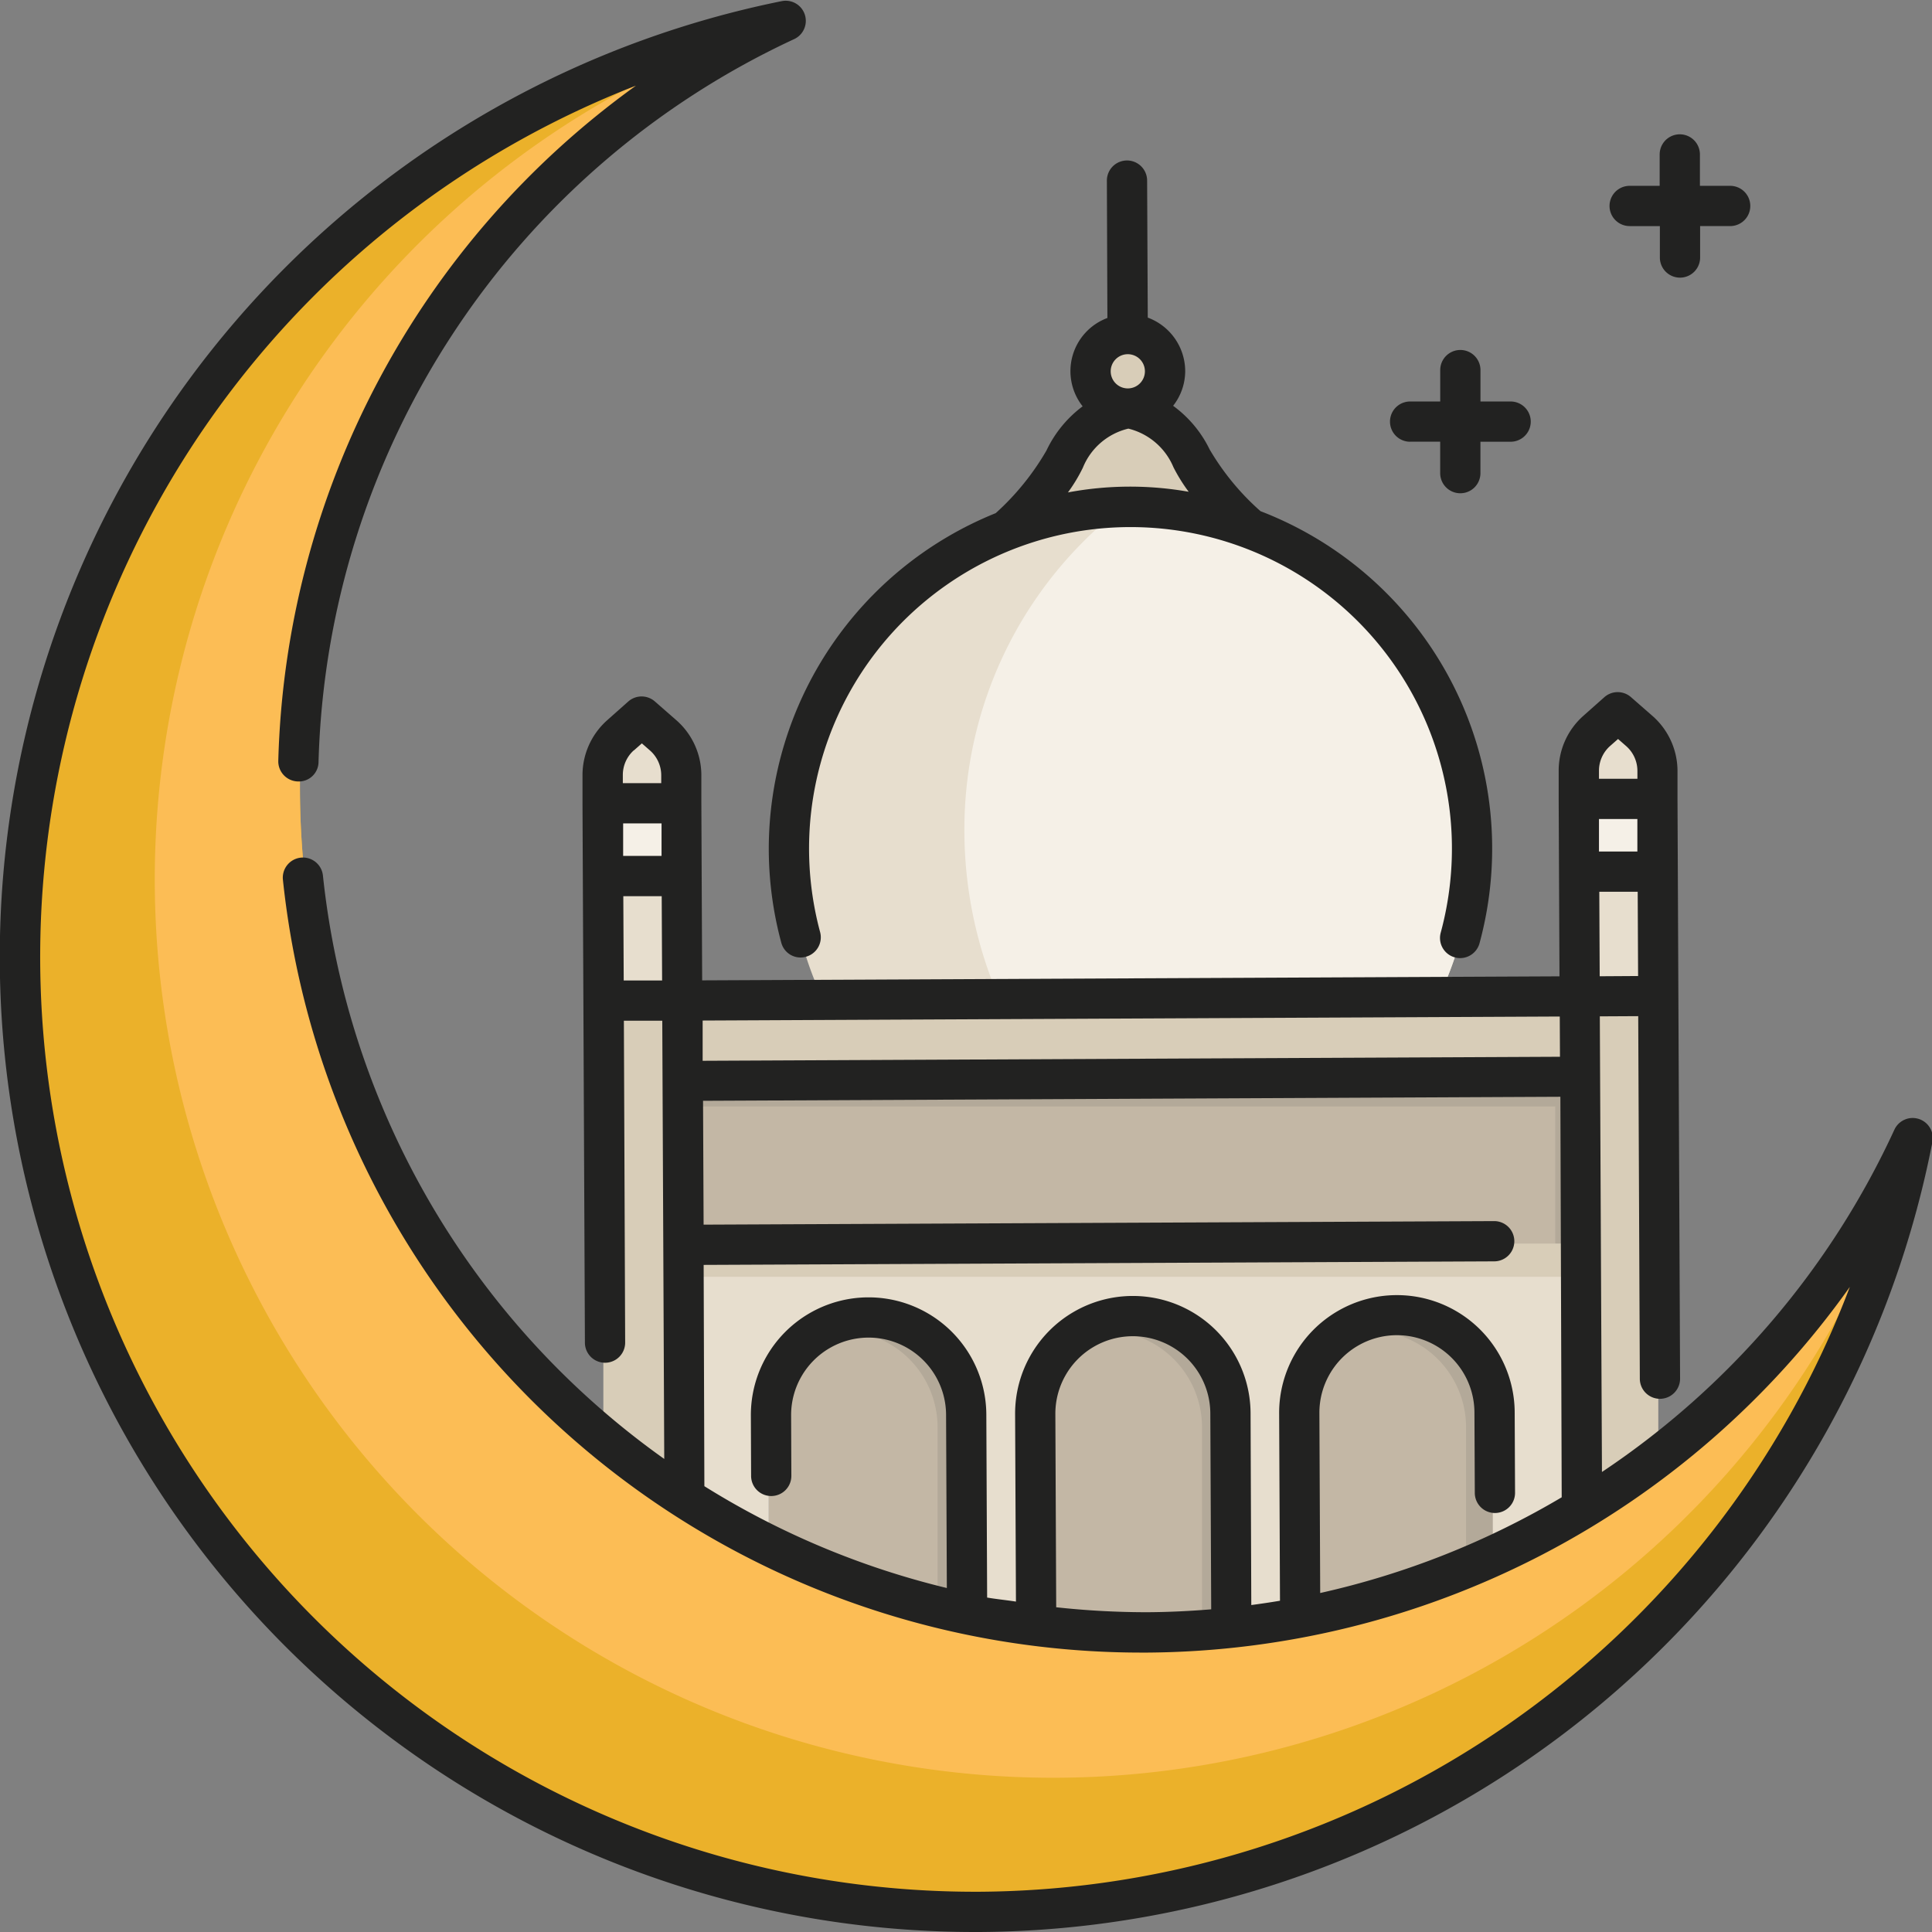 <svg
  id="SvgjsSvg1001"
  width="256"
  height="256"
  xmlns="http://www.w3.org/2000/svg"
  version="1.1"
  xmlns:xlink="http://www.w3.org/1999/xlink"
  xmlns:svgjs="http://svgjs.com/svgjs"
><rect width="100%" height="100%" fill="#808080" stroke="none"/><defs id="SvgjsDefs1002" /><g id="SvgjsG1008"><svg
      xmlns="http://www.w3.org/2000/svg"
      viewBox="0 0 48 48"
      width="256"
      height="256"
    ><g data-name="Layer 1 copy" fill="#000000" class="color000 svgShape"><path
          fill="#e7dece"
          d="M39.689,18.234l.53-.468.53.468a1.317,1.317,0,0,1,.447.989v.7H39.242v-.7A1.317,1.317,0,0,1,39.689,18.234Z"
          class="colore7dece svgShape"
        /><rect
          width="1.954"
          height="1.808"
          x="39.242"
          y="19.919"
          fill="#f5f0e7"
          transform="rotate(-180 40.219 20.822)"
          class="colorf5f0e7 svgShape"
        /><path
          fill="#e7dece"
          d="M15.437,18.234l.53-.468.53.468a1.317,1.317,0,0,1,.447.989v.7H14.99v-.7A1.317,1.317,0,0,1,15.437,18.234Z"
          class="colore7dece svgShape"
        /><rect
          width="1.954"
          height="1.808"
          x="14.99"
          y="19.919"
          fill="#f5f0e7"
          class="colorf5f0e7 svgShape"
        /><path
          fill="#d8cdb8"
          d="M39.244,37.565A21.073,21.073,0,0,0,41.2,36.244V24.821H39.244Z"
          class="colord8cdb8 svgShape"
        /><polygon
          fill="#e7dece"
          points="39.242 21.726 39.242 24.821 39.244 24.821 41.196 24.821 41.196 21.726 39.242 21.726"
          class="colore7dece svgShape"
        /><path
          fill="#d8cdb8"
          d="M14.99,35.7a21.22,21.22,0,0,0,1.954,1.439V24.821H14.99Z"
          class="colord8cdb8 svgShape"
        /><rect
          width="1.954"
          height="3.095"
          x="14.99"
          y="21.726"
          fill="#e7dece"
          class="colore7dece svgShape"
        /><path
          fill="#c3b7a5"
          d="M37.085 35.142a2.425 2.425 0 1 0-4.85 0v5.077a20.792 20.792 0 0 0 4.85-1.512zM30.52 40.46V35.142a2.426 2.426 0 1 0-4.851 0v5.229a21.144 21.144 0 0 0 2.774.2C29.145 40.575 29.836 40.528 30.52 40.46zM23.955 35.142a2.426 2.426 0 1 0-4.851 0v3.224a20.821 20.821 0 0 0 4.851 1.717z"
          class="colorc3b7a5 svgShape"
        /><path
          fill="#d8cdb8"
          d="M31.04,13.14a8.48,8.48,0,0,0-2.95-.53,1.77,1.77,0,0,0-.23.01,8.6,8.6,0,0,0-2.74.53,6.685,6.685,0,0,0,1.39-1.73,2.082,2.082,0,0,1,1.57-1.25h.01a2.082,2.082,0,0,1,1.57,1.25A6.829,6.829,0,0,0,31.04,13.14Z"
          class="colord8cdb8 svgShape"
        /><line
          x1="28.085"
          x2="28.085"
          y1="8.836"
          y2="4.508"
          fill="none"
          stroke="#e7dece"
          stroke-linecap="round"
          stroke-linejoin="round"
          stroke-width=".75"
          class="colorStrokee7dece svgStroke"
        /><circle
          cx="28.085"
          cy="9.244"
          r=".924"
          fill="#d8cdb8"
          class="colord8cdb8 svgShape"
        /><path
          fill="#e7dece"
          d="M36.58,21.1a8.44,8.44,0,0,1-.86,3.72H20.44a8.737,8.737,0,0,1-.83-3.72,8.474,8.474,0,0,1,5.5-7.94l.01-.01a8.6,8.6,0,0,1,2.74-.53,1.77,1.77,0,0,1,.23-.01,8.493,8.493,0,0,1,8.49,8.49Z"
          class="colore7dece svgShape"
        /><path
          fill="#f5f0e7"
          d="M36.58,21.1a8.44,8.44,0,0,1-.86,3.72H24.83a10.521,10.521,0,0,1-.87-4.2,10.119,10.119,0,0,1,3.9-8,1.77,1.77,0,0,1,.23-.01A8.489,8.489,0,0,1,36.58,21.1Z"
          class="colorf5f0e7 svgShape"
        /><path
          fill="#e7dece"
          d="M16.946,37.14A21.272,21.272,0,0,0,19.1,38.366V35.142a2.426,2.426,0,1,1,4.851,0v4.941c.563.123,1.136.212,1.714.288V35.142a2.426,2.426,0,1,1,4.851,0V40.46q.869-.086,1.715-.241V35.142a2.425,2.425,0,1,1,4.85,0v3.565a20.915,20.915,0,0,0,2.157-1.141V30.9h-22.3Z"
          class="colore7dece svgShape"
        /><rect
          width="22.29"
          height="4.08"
          x="16.95"
          y="26.82"
          fill="#b3a999"
          class="colorb3a999 svgShape"
        /><rect
          width="21.69"
          height="3.41"
          x="16.95"
          y="27.49"
          fill="#c3b7a5"
          class="colorc3b7a5 svgShape"
        /><rect
          width="22.296"
          height="1.998"
          x="16.946"
          y="24.821"
          fill="#d8cdb8"
          class="colord8cdb8 svgShape"
        /><rect
          width="22.296"
          height=".826"
          x="16.946"
          y="30.896"
          fill="#d8cdb8"
          class="colord8cdb8 svgShape"
        /><path
          fill="#b3a999"
          d="M34.66 32.716a2.409 2.409 0 0 0-1.444.487 2.4 2.4 0 0 1 3.208 2.285v3.495c.221-.091.444-.178.661-.276V35.142A2.425 2.425 0 0 0 34.66 32.716zM28.1 32.716a2.409 2.409 0 0 0-1.444.487 2.4 2.4 0 0 1 3.208 2.285v5.025c.221-.016.442-.031.661-.053V35.142A2.426 2.426 0 0 0 28.1 32.716zM21.53 32.716a2.407 2.407 0 0 0-1.444.487 2.4 2.4 0 0 1 3.208 2.285v4.428c.22.056.438.118.661.167V35.142A2.426 2.426 0 0 0 21.53 32.716z"
          class="colorb3a999 svgShape"
        /><path
          fill="#ebb12a"
          d="M47.5,28.4A23.715,23.715,0,1,1,19.64.5c-.02.01-.03.02-.05.02A21,21,0,1,0,47.5,28.4Z"
          class="colorebb12a svgShape"
        /><path
          fill="#fcbd55"
          d="M47.5,28.4A22.319,22.319,0,1,1,19.59.52,21,21,0,1,0,47.5,28.4Z"
          class="colorfcbd55 svgShape"
        /></g><g data-name="Layer 1 copy 2" fill="#000000" class="color000 svgShape"><path
          fill="#222221"
          d="M19.1,21.118a8.993,8.993,0,0,0,.31,2.3.494.494,0,0,0,.613.352.5.5,0,0,0,.352-.614,7.986,7.986,0,1,1,15.419.017.5.5,0,0,0,.351.613.48.48,0,0,0,.134.018.5.5,0,0,0,.479-.368A8.979,8.979,0,0,0,31.317,12.7a6.286,6.286,0,0,1-1.263-1.532,2.923,2.923,0,0,0-.908-1.086,1.4,1.4,0,0,0,.3-.866,1.422,1.422,0,0,0-.93-1.325L28.5,4.487a.5.5,0,0,0-1,0L27.513,7.9a1.41,1.41,0,0,0-.615,2.195,2.933,2.933,0,0,0-.9,1.1,6.424,6.424,0,0,1-1.26,1.554A9,9,0,0,0,19.1,21.118ZM28.017,8.8a.425.425,0,1,1-.422.426A.425.425,0,0,1,28.017,8.8Zm-1.112,2.816a1.624,1.624,0,0,1,1.129-.967,1.637,1.637,0,0,1,1.119.957,4.1,4.1,0,0,0,.38.612,8.365,8.365,0,0,0-3,.016A3.99,3.99,0,0,0,26.905,11.617Z"
          class="color222221 svgShape"
        /><path
          fill="#222221"
          d="M47.672 27.8a.5.5 0 0 0-.607.268A20.549 20.549 0 0 1 39.8 36.571l-.053-11.32.954-.005.04 9.007a.5.5 0 1 0 1 0l-.056-12.6-.008-1.807 0-.7a1.823 1.823 0 0 0-.624-1.361l-.532-.465a.5.5 0 0 0-.66 0l-.528.469 0 0a1.818 1.818 0 0 0-.608 1.366l0 .7.008 1.807.012 2.595-21.3.1-.012-2.595-.008-1.808 0-.7a1.821 1.821 0 0 0-.622-1.361l-.532-.465a.5.5 0 0 0-.661 0l-.528.469h0a1.825 1.825 0 0 0-.61 1.367l0 .7.008 1.807.052 11.586a.5.5 0 1 0 1 0L15.5 25.359l.954 0 .025 5.575h0l.024 5.313A20.414 20.414 0 0 1 8.023 21.751a.5.5 0 0 0-.55-.443.5.5 0 0 0-.444.55 21.448 21.448 0 0 0 21.39 19.2h.1a21.588 21.588 0 0 0 17.44-9.086A23.282 23.282 0 0 1 24.329 47h-.107A23.227 23.227 0 0 1 15.8 2.128 21.37 21.37 0 0 0 6.914 18.9a.5.5 0 0 0 .485.515.489.489 0 0 0 .515-.485A20.411 20.411 0 0 1 19.728.973a.5.5 0 0 0-.311-.944A24.226 24.226 0 0 0 24.222 48h.111A24.263 24.263 0 0 0 48.011 28.367.5.5 0 0 0 47.672 27.8zm-7.928-3.545l-.01-2.1.477 0 .477 0 .01 2.094zm.936-3.907l0 .808-.954 0 0-.808.477 0zM40 18.536l.2-.176.2.175a.82.82 0 0 1 .281.613v.2l-.477 0-.478 0v-.2A.822.822 0 0 1 40 18.536zm-1.248 6.719l.005 1-21.3.1 0-1zm-23.27-3.99l0-.808.477 0 .477 0 0 .807-.47 0zm.265-2.62l.2-.176.2.175a.82.82 0 0 1 .281.613v.2l-.477 0-.477 0v-.2A.823.823 0 0 1 15.743 18.645zm-.251 5.714l-.01-2.094.477 0 .477 0 .01 2.095zm1.986 7.067l19.641-.088a.5.5 0 1 0 0-1l-19.642.088-.014-3.077 21.3-.1L38.8 37.2a20.559 20.559 0 0 1-6 2.378l-.02-4.471a1.926 1.926 0 0 1 3.852-.017l.009 2a.5.5 0 1 0 1 0l-.009-2a2.926 2.926 0 0 0-5.852.026l.021 4.654c-.237.04-.474.075-.713.107L31.07 35.11a2.925 2.925 0 0 0-5.85.026l.021 4.655c-.238-.037-.48-.06-.716-.1l-.02-4.547a2.925 2.925 0 0 0-5.85.027l.006 1.5a.5.5 0 0 0 1-.005l-.006-1.5a1.925 1.925 0 0 1 3.85-.017l.019 4.305A20.414 20.414 0 0 1 17.5 36.924zm11.037 8.629H28.42a20.934 20.934 0 0 1-2.179-.123l-.021-4.8a1.925 1.925 0 0 1 3.85-.018l.022 4.869C29.57 40.026 29.044 40.052 28.515 40.055zM40.491 5.618l.748 0 0 .78a.5.5 0 1 0 1 0l0-.781.749 0a.5.5 0 1 0-.005-1l-.749 0 0-.78a.5.5 0 1 0-1 0l0 .78-.748 0a.5.5 0 0 0 .005 1zM35.033 10.974l.748 0 0 .781a.5.5 0 0 0 1 0l0-.78.75 0a.5.5 0 0 0 0-1l-.749 0 0-.78a.5.5 0 0 0-1 0l0 .78-.748 0a.5.5 0 0 0 0 1z"
          class="color222221 svgShape"
        /></g></svg></g></svg>
